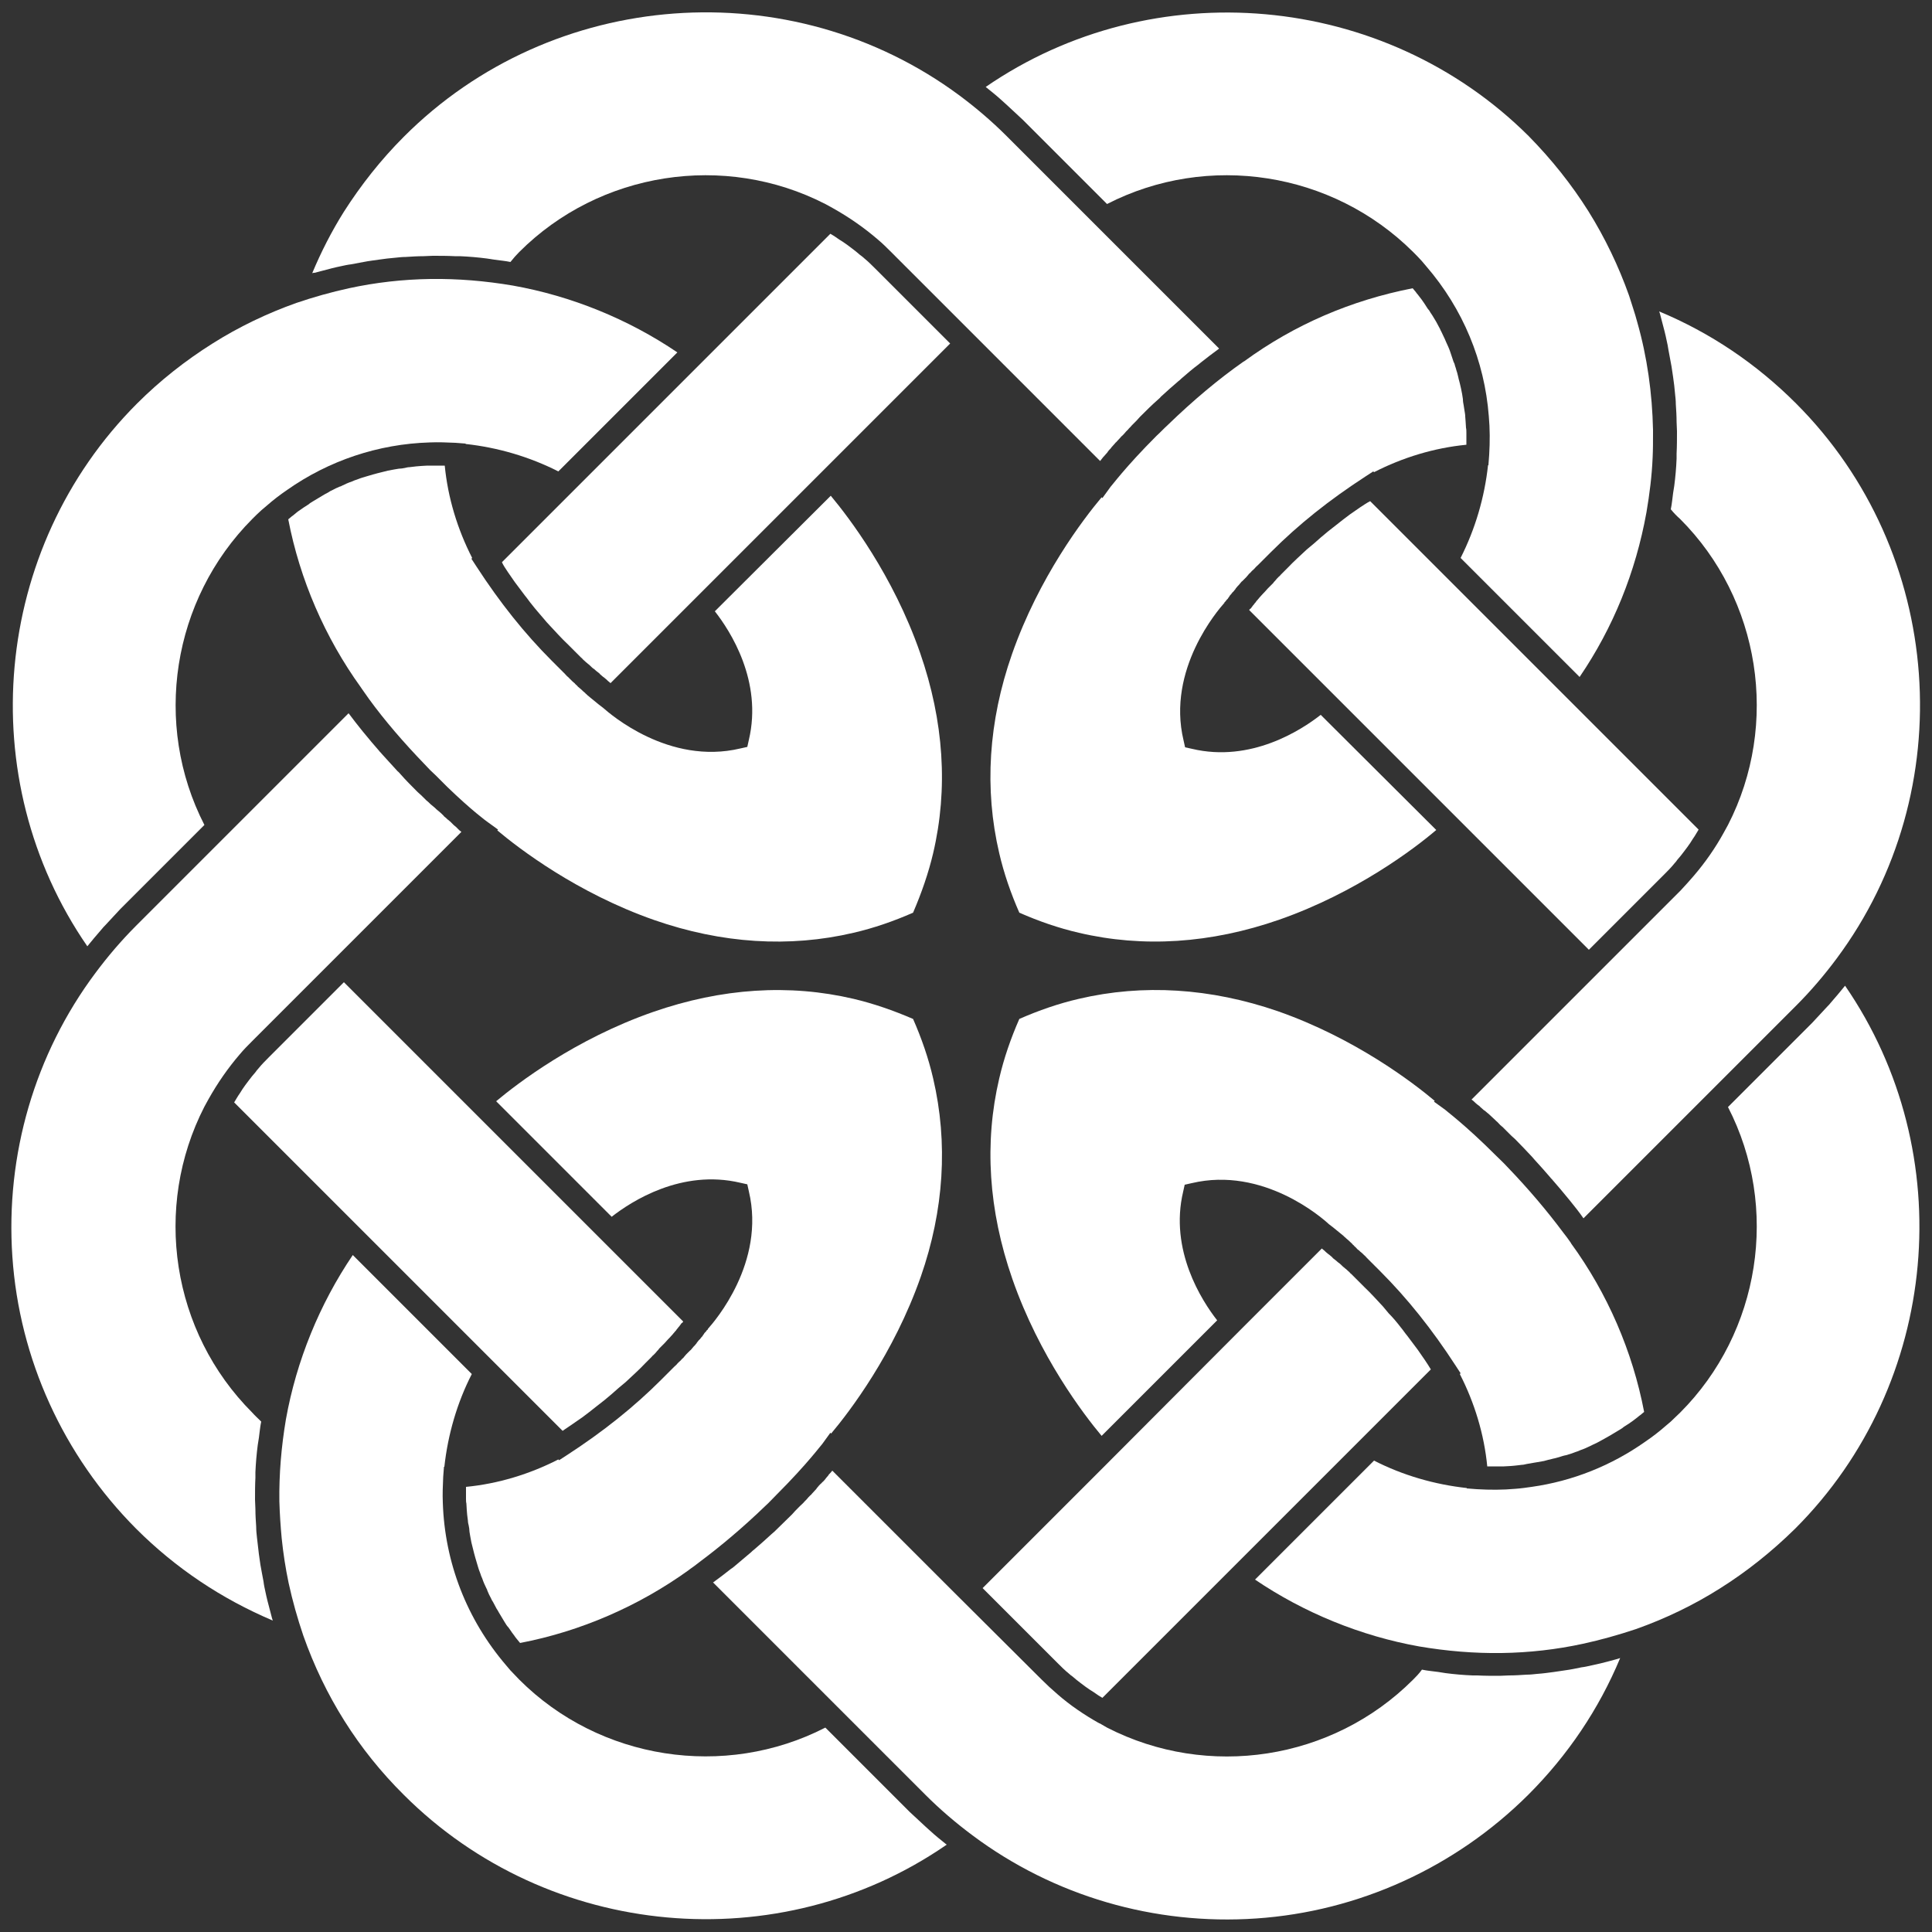 <?xml version="1.0" encoding="utf-8"?>
<!-- Generator: Adobe Illustrator 25.2.0, SVG Export Plug-In . SVG Version: 6.00 Build 0)  -->
<svg version="1.1" id="Layer_1" xmlns="http://www.w3.org/2000/svg" xmlns:xlink="http://www.w3.org/1999/xlink" x="0px" y="0px"
	 viewBox="0 0 500 500" style="enable-background:new 0 0 500 500;" xml:space="preserve">
<rect x="0" y="0" width="500" height="500" fill="#333333" stroke="none"/>
<style type="text/css">
	.st0{fill:#FFFFFF;}
</style>
<g>
	<path class="st0" d="M434.8,365.6c-0.7,0.7-1.6,1.5-2.4,2.3l0,0l-1.3,1.1c-1.7,1.5-3.4,2.8-5.3,4.1c-8.8,6.2-18.8,10.2-29.4,11.7
		c-1.4,0.2-2.8,0.4-4.2,0.5c-3.3,0.3-6.6,0.3-10,0.1l-2.6-0.2v-0.1c-8.3-0.9-16.6-3.3-24-7.1l-30.8,30.8
		c12.7,8.6,27.4,14.6,42.5,17.3l0,0c7.1,1.2,14.2,1.8,21.3,1.7c7.1-0.1,14.2-0.9,21.1-2.4c4.6-1,9.2-2.3,13.7-3.8
		c7.6-2.7,14.9-6.2,21.7-10.5c7-4.4,13.5-9.6,19.5-15.5c37.5-37.5,42.7-97.2,12.9-140.5l0,0c-1.2,1.5-2.4,2.9-3.7,4.4
		c-0.3,0.4-0.6,0.7-0.9,1c-1.3,1.4-2.6,2.8-3.9,4.2l-21.8,21.8C460.6,312.5,455.6,344.8,434.8,365.6z"/>
	<path class="st0" d="M365.7,434.7c-20.9,20.9-53.1,25.8-79.2,12.4l0,0l-1.9-1.1c0,0,0,0-0.1,0c-3.9-2.2-7.6-4.7-10.9-7.6
		c-1.4-1.2-2.7-2.4-4-3.7L245.8,411l-30.4-30.4c0,0,0,0.1-0.1,0.1c-0.2,0.3-0.4,0.5-0.7,0.8c-0.1,0.1-0.2,0.2-0.2,0.3
		c-0.2,0.2-0.4,0.5-0.6,0.7c-0.1,0.1-0.2,0.3-0.3,0.4c-0.2,0.2-0.4,0.5-0.7,0.7c-0.1,0.1-0.2,0.3-0.4,0.4c-0.3,0.3-0.6,0.6-0.9,1
		c-0.1,0.1-0.2,0.2-0.2,0.3c-0.4,0.4-0.8,0.9-1.2,1.3c-0.1,0.1-0.2,0.3-0.4,0.4c-0.3,0.3-0.7,0.7-1,1.1c-0.2,0.2-0.3,0.3-0.5,0.5
		c-0.3,0.4-0.7,0.7-1.1,1.1c-0.2,0.2-0.3,0.3-0.5,0.5c-0.5,0.5-1.1,1.1-1.6,1.7c-1.5,1.5-3.1,3-4.6,4.5c-0.2,0.2-0.5,0.4-0.7,0.6
		c-1.5,1.4-3,2.7-4.5,4c-0.3,0.2-0.6,0.5-0.8,0.7c-1.5,1.3-3,2.5-4.5,3.8c-0.2,0.2-0.4,0.3-0.7,0.5c-1.5,1.2-3.1,2.4-4.6,3.5
		c0,0,0,0-0.1,0l30.1,30.1l24.9,24.9c3.8,3.8,7.9,7.3,12.2,10.5c21,15.7,47.1,23.3,73.4,21.5c26.5-1.8,51.5-13.2,70.4-32
		c10.3-10.3,18.3-22.2,23.8-35.4c-0.2,0.1-0.4,0.1-0.6,0.2c-0.7,0.2-1.5,0.4-2.2,0.6c-1.5,0.4-3.1,0.8-4.6,1.1
		c-0.9,0.2-1.7,0.4-2.6,0.5c-1.4,0.3-2.9,0.6-4.4,0.8c-0.9,0.1-1.8,0.3-2.7,0.4c-1.5,0.2-2.9,0.4-4.4,0.5c-0.9,0.1-1.8,0.2-2.7,0.2
		c-1.5,0.1-3.1,0.2-4.6,0.2c-0.8,0-1.6,0.1-2.4,0.1c-1.9,0-3.9,0-5.8-0.1c-0.4,0-0.8,0-1.2,0c-2.4-0.1-4.7-0.3-7-0.6
		c-0.6-0.1-1.3-0.2-1.9-0.3c-1.4-0.2-2.8-0.3-4.2-0.6C367.2,433.2,366.4,434,365.7,434.7z"/>
	<path class="st0" d="M279.2,258.5c-5.2,1.2-10.4,3-15.4,5.2c-2.2,5-4,10.2-5.2,15.4c-3.9,16.6-2.8,34.1,3.4,51.9
		c7,20.1,18.5,35.1,23.1,40.6l29.9-29.9c-4-5.1-12.4-18.2-8.8-33.3l0.4-1.8l1.8-0.4c18.5-4.4,33.8,9,35.5,10.6l0,0
		c0.4,0.3,1.6,1.2,3.5,2.8l0,0c0.3,0.2,0.5,0.5,0.8,0.7c0.1,0.1,0.1,0.1,0.2,0.2c0.2,0.2,0.5,0.4,0.7,0.6c0.1,0.1,0.2,0.2,0.3,0.3
		c0.2,0.2,0.5,0.4,0.7,0.7c0.1,0.1,0.3,0.2,0.4,0.4c0.2,0.2,0.5,0.4,0.7,0.7c0.1,0.1,0.3,0.3,0.5,0.4c0.2,0.2,0.5,0.5,0.8,0.7
		c0.2,0.2,0.3,0.3,0.5,0.5c0.3,0.2,0.5,0.5,0.8,0.8c0.2,0.2,0.3,0.3,0.5,0.5c0.3,0.3,0.6,0.6,0.9,0.9c0.2,0.2,0.3,0.3,0.5,0.5
		c0.5,0.5,1,1,1.5,1.5c7,7,13.4,15,19.5,24.4l1.3,2l-0.2,0.2c3.8,7.4,6.3,15.6,7.1,23.9c0.1,0,0.2,0,0.3,0c0.3,0,0.7,0,1,0
		c0.6,0,1.3,0,1.9,0c0.4,0,0.7,0,1.1,0c0.6,0,1.2-0.1,1.8-0.1c0.4,0,0.8-0.1,1.1-0.1c0.6-0.1,1.2-0.1,1.7-0.2c0.4,0,0.8-0.1,1.2-0.2
		c0.6-0.1,1.1-0.2,1.7-0.3c0.4-0.1,0.8-0.1,1.2-0.2c0.6-0.1,1.1-0.2,1.7-0.3c0.4-0.1,0.8-0.2,1.1-0.3c0.6-0.1,1.1-0.3,1.7-0.4
		c0.4-0.1,0.7-0.2,1.1-0.3c0.6-0.2,1.2-0.4,1.8-0.5c0.3-0.1,0.7-0.2,1-0.3c0.7-0.2,1.3-0.5,2-0.7c0.2-0.1,0.5-0.2,0.7-0.3
		c0.9-0.3,1.8-0.7,2.6-1.1c0.2-0.1,0.4-0.2,0.6-0.3c0.7-0.3,1.3-0.6,2-1c0.3-0.2,0.6-0.3,0.9-0.5c0.5-0.3,1.1-0.6,1.6-0.9
		c0.3-0.2,0.7-0.4,1-0.6c0.5-0.3,1-0.6,1.5-0.9c0.3-0.2,0.7-0.4,1-0.7c0.5-0.3,0.9-0.6,1.4-0.9c0.3-0.2,0.7-0.5,1-0.7
		c0.4-0.3,0.9-0.7,1.3-1c0.3-0.3,0.7-0.5,1-0.8c0.2-0.2,0.4-0.3,0.6-0.5c-3-15.7-9.5-30.7-18.9-43.6l-0.1-0.2
		c-0.6-0.9-1.3-1.8-2-2.7c-4.1-5.5-9-11.3-14.4-16.9c-0.9-1-1.9-1.9-2.9-2.9c-8.2-8.2-13.2-11.8-13.2-11.9l-2.9-2.1l0.2-0.2
		c-5.6-4.7-20.6-16.2-40.6-23.2C313.3,255.7,295.8,254.6,279.2,258.5z"/>
	<path class="st0" d="M368.7,351.9c-0.6-0.9-1.2-1.7-1.8-2.6c-0.9-1.2-1.8-2.4-2.7-3.6c-0.6-0.7-1.1-1.5-1.7-2.2
		c-1-1.3-2-2.5-3.1-3.6c-0.5-0.6-1-1.2-1.5-1.8c-1.6-1.7-3.1-3.4-4.8-5c-0.6-0.6-1.1-1.1-1.7-1.7c-0.2-0.2-0.3-0.3-0.5-0.5
		c-0.4-0.4-0.7-0.7-1.1-1.1c-0.2-0.2-0.4-0.3-0.5-0.5c-0.3-0.3-0.7-0.6-1-0.9c-0.2-0.1-0.3-0.3-0.5-0.4c-0.4-0.3-0.7-0.7-1.1-1
		c-0.1-0.1-0.2-0.2-0.3-0.2c-0.4-0.4-0.8-0.7-1.2-1c-0.1-0.1-0.3-0.2-0.4-0.4c-0.2-0.2-0.5-0.4-0.7-0.6c-0.1-0.1-0.3-0.2-0.4-0.3
		c-0.2-0.2-0.4-0.3-0.6-0.5c-0.1-0.1-0.2-0.2-0.3-0.3c-0.2-0.2-0.4-0.3-0.5-0.4s-0.1-0.1-0.2-0.2l-21,21L285,380.3L254.3,411
		l19.4,19.4c0.9,0.9,1.9,1.9,2.9,2.7c0.3,0.3,0.7,0.6,1,0.8c0.7,0.6,1.4,1.2,2.1,1.7c0.4,0.3,0.8,0.6,1.2,0.9c0.7,0.5,1.4,1,2.1,1.4
		c0.4,0.3,0.9,0.6,1.3,0.9c0.3,0.2,0.7,0.4,1,0.6l30-30l39-39l16-16C369.9,353.7,369.3,352.8,368.7,351.9z"/>
	<path class="st0" d="M434.8,134.3c20.8,20.8,25.8,53.1,12.4,79.2l0,0l-1.1,2l0,0c-2.2,4-4.8,7.7-7.7,11.1c-1.1,1.3-2.3,2.6-3.5,3.9
		l-23.7,23.7l-30.4,30.4c0,0,0,0,0.1,0c0.3,0.2,0.6,0.5,0.9,0.8l0,0c0.3,0.3,0.6,0.5,1,0.8c0.1,0.1,0.2,0.1,0.2,0.2
		c0.3,0.3,0.6,0.5,0.9,0.8c0.1,0.1,0.2,0.2,0.3,0.2c0.4,0.3,0.8,0.7,1.2,1l0.1,0.1c0.4,0.4,0.9,0.8,1.4,1.3c0.1,0.1,0.2,0.2,0.3,0.3
		c0.4,0.3,0.7,0.7,1.1,1.1c0.2,0.1,0.3,0.3,0.5,0.4c0.4,0.4,0.7,0.7,1.1,1.1c0.2,0.2,0.3,0.3,0.5,0.5c0.5,0.5,1.1,1.1,1.7,1.6
		c1.5,1.5,3,3.1,4.5,4.7c0.2,0.2,0.4,0.5,0.6,0.7c1.4,1.5,2.7,3,4,4.5c0.2,0.3,0.5,0.5,0.7,0.8c1.3,1.5,2.6,3,3.8,4.5
		c0.2,0.2,0.3,0.4,0.5,0.6c1.3,1.6,2.5,3.1,3.6,4.7l30.1-30.1l24.9-24.9c3.8-3.8,7.3-7.9,10.5-12.2c32.4-43.5,27.9-105.3-10.5-143.7
		c-10.3-10.3-22.2-18.3-35.4-23.8c0.1,0.2,0.1,0.4,0.2,0.6c0.2,0.8,0.4,1.5,0.6,2.3c0.4,1.5,0.8,3,1.1,4.5c0.2,0.9,0.4,1.8,0.5,2.6
		c0.3,1.4,0.5,2.9,0.8,4.3c0.1,0.9,0.3,1.8,0.4,2.7c0.2,1.4,0.4,2.9,0.5,4.3c0.1,0.9,0.2,1.8,0.2,2.7c0.1,1.5,0.2,3.1,0.2,4.6
		c0,0.8,0.1,1.6,0.1,2.4c0,1.9,0,3.9-0.1,5.8c0,0.4,0,0.8,0,1.3c-0.1,2.4-0.3,4.7-0.6,7c-0.1,0.6-0.2,1.3-0.3,1.9
		c-0.2,1.4-0.3,2.8-0.6,4.2C433.2,132.8,434,133.6,434.8,134.3z"/>
	<path class="st0" d="M134.4,434.7c-0.7-0.7-1.5-1.6-2.3-2.4l0,0L131,431l0,0c-10.2-11.9-15.9-26.6-16.4-42.1
		c-0.1-2.2,0-4.5,0.1-6.7l0.2-2.6h0.1c0.9-8.3,3.3-16.6,7.1-24l-30.8-30.8c-8.6,12.7-14.6,27.4-17.3,42.5l0,0
		c-1.2,7.1-1.8,14.2-1.7,21.3c0.1,3.2,0.3,6.3,0.6,9.5c0.4,3.9,1,7.8,1.8,11.6c1,4.6,2.3,9.2,3.8,13.6c5.5,15.6,14.2,29.5,26,41.2
		C142,502,201.7,507.3,245,477.4l0,0c-1.5-1.2-3-2.4-4.4-3.7c-0.3-0.3-0.7-0.6-1-0.9c-1.4-1.3-2.8-2.6-4.2-3.9l-21.8-21.8
		C187.5,460.5,155.2,455.5,134.4,434.7z"/>
	<path class="st0" d="M352,131.3c-0.9,0.6-1.7,1.2-2.6,1.8c-1.2,0.9-2.4,1.8-3.5,2.7c-0.8,0.6-1.5,1.2-2.3,1.8c-1.2,1-2.4,2-3.6,3.1
		c-0.6,0.5-1.2,1-1.8,1.5c-1.7,1.6-3.4,3.1-5,4.8c-0.6,0.6-1.1,1.1-1.7,1.7c-0.2,0.2-0.3,0.4-0.5,0.5c-0.4,0.4-0.7,0.7-1,1.1
		c-0.2,0.2-0.4,0.4-0.5,0.6c-0.3,0.3-0.6,0.6-0.9,0.9c-0.2,0.2-0.3,0.3-0.5,0.5c-0.3,0.3-0.6,0.7-0.9,1c-0.1,0.1-0.2,0.2-0.3,0.3
		c-0.4,0.4-0.7,0.8-1,1.1c-0.1,0.2-0.3,0.3-0.4,0.5c-0.2,0.2-0.4,0.4-0.5,0.6c-0.1,0.2-0.3,0.3-0.4,0.5s-0.3,0.3-0.4,0.5
		c-0.1,0.1-0.2,0.3-0.3,0.4c-0.1,0.2-0.2,0.3-0.4,0.4c-0.1,0.1-0.2,0.2-0.2,0.3l21,21l36.3,36.3l30.6,30.6l19.4-19.4
		c0.9-0.9,1.9-1.9,2.7-2.9c0.3-0.3,0.6-0.7,0.8-1c0.6-0.7,1.2-1.4,1.7-2.1c0.3-0.4,0.6-0.8,0.9-1.2c0.5-0.7,1-1.4,1.4-2.1
		c0.3-0.4,0.6-0.9,0.9-1.4c0.2-0.3,0.4-0.7,0.6-1l-30-30l-39-39l-16-16C353.8,130.1,352.9,130.7,352,131.3z"/>
	<path class="st0" d="M241.5,279.1c-1.2-5.2-3-10.4-5.2-15.4c-5.1-2.2-10.3-4-15.4-5.2c-16.6-3.9-34.1-2.8-51.9,3.4
		c-20.1,7-35.1,18.5-40.6,23.1l29.9,29.9c5.1-4,18.1-12.4,33.3-8.8l1.8,0.4l0.4,1.8c4.4,18.5-9,33.8-10.5,35.5l0,0c0,0,0,0-0.1,0.1
		c0,0,0,0,0,0.1s-0.1,0.1-0.2,0.2l-0.1,0.1c-0.1,0.1-0.1,0.2-0.2,0.3l-0.1,0.1c-0.1,0.1-0.2,0.2-0.3,0.3c0,0.1-0.1,0.1-0.1,0.2
		c-0.1,0.1-0.2,0.3-0.3,0.4c0,0.1-0.1,0.1-0.1,0.2c-0.2,0.2-0.4,0.4-0.6,0.7c0,0,0,0.1-0.1,0.1c-0.2,0.2-0.4,0.4-0.6,0.7
		c-0.1,0.1-0.2,0.2-0.2,0.3c-0.2,0.2-0.3,0.4-0.5,0.6c-0.1,0.1-0.2,0.2-0.3,0.3c-0.2,0.2-0.3,0.4-0.5,0.6c-0.1,0.1-0.2,0.3-0.4,0.4
		c-0.2,0.2-0.4,0.4-0.6,0.6c-0.1,0.1-0.3,0.3-0.4,0.4c-0.2,0.2-0.4,0.5-0.6,0.7c-0.1,0.2-0.3,0.3-0.5,0.5s-0.4,0.5-0.7,0.7
		c-0.2,0.2-0.3,0.3-0.5,0.5c-0.2,0.3-0.5,0.5-0.8,0.8c-0.2,0.2-0.3,0.3-0.5,0.5c-0.3,0.3-0.6,0.6-0.9,0.9c-0.2,0.2-0.3,0.3-0.5,0.5
		c-0.5,0.5-1,1-1.5,1.5c-7,7-15,13.4-24.4,19.5l-2,1.3l-0.2-0.2c-7.4,3.8-15.6,6.3-23.9,7.1c0,0.1,0,0.2,0,0.2c0,0.4,0,0.8,0,1.1
		c0,0.6,0,1.2,0,1.8c0,0.4,0,0.8,0.1,1.2c0,0.6,0.1,1.1,0.1,1.7c0,0.4,0.1,0.8,0.1,1.2c0.1,0.5,0.1,1.1,0.2,1.6
		c0,0.4,0.1,0.8,0.2,1.2c0.1,0.5,0.2,1.1,0.2,1.6c0.1,0.4,0.1,0.8,0.2,1.2c0.1,0.5,0.2,1.1,0.3,1.6c0.1,0.4,0.2,0.8,0.3,1.2
		c0.1,0.5,0.3,1.1,0.4,1.6c0.1,0.4,0.2,0.8,0.3,1.1c0.2,0.6,0.3,1.1,0.5,1.7c0.1,0.3,0.2,0.7,0.3,1c0.2,0.7,0.5,1.3,0.7,2
		c0.1,0.2,0.2,0.5,0.3,0.7c0.3,0.9,0.7,1.8,1.1,2.6c0.1,0.2,0.2,0.3,0.2,0.5c0.3,0.7,0.6,1.4,1,2.1c0.1,0.3,0.3,0.6,0.5,0.9
		c0.3,0.6,0.6,1.1,0.9,1.7c0.2,0.3,0.4,0.6,0.6,1c0.3,0.5,0.6,1,0.9,1.5c0.2,0.3,0.4,0.7,0.6,1c0.3,0.5,0.6,1,1,1.4
		c0.2,0.3,0.5,0.7,0.7,1c0.3,0.5,0.7,0.9,1,1.4c0.2,0.3,0.5,0.6,0.8,1c0.2,0.2,0.3,0.4,0.5,0.6c15.7-3,30.8-9.6,43.7-18.9l0.1-0.1
		c0.9-0.6,1.8-1.3,2.7-2c5.5-4.1,11.3-9,16.9-14.4c1-0.9,1.9-1.9,2.9-2.9c8.2-8.2,11.8-13.2,11.9-13.2l2.1-2.9l0.2,0.2
		c4.7-5.6,16.2-20.6,23.2-40.6C244.3,313.2,245.4,295.8,241.5,279.1z"/>
	<path class="st0" d="M258.6,220.8c1.2,5.2,3,10.4,5.2,15.4c5,2.2,10.2,4,15.4,5.2c16.6,3.9,34.1,2.8,51.9-3.4
		c20-7,35.1-18.5,40.6-23.2L341.8,185c-5.1,4-18.1,12.4-33.3,8.8l-1.8-0.4l-0.4-1.8c-4.4-18.4,9-33.8,10.5-35.5l0,0c0,0,0,0,0.1-0.1
		c0,0,0,0,0-0.1s0.1-0.1,0.2-0.2l0.1-0.1c0.1-0.1,0.1-0.2,0.2-0.3l0.1-0.1c0.1-0.1,0.2-0.2,0.3-0.3c0-0.1,0.1-0.1,0.1-0.2
		c0.1-0.1,0.2-0.3,0.3-0.4c0-0.1,0.1-0.1,0.1-0.2c0.2-0.2,0.4-0.4,0.6-0.7c0,0,0-0.1,0.1-0.1c0.2-0.2,0.4-0.4,0.6-0.7
		c0.1-0.1,0.2-0.2,0.2-0.3c0.2-0.2,0.3-0.4,0.5-0.6c0.1-0.1,0.2-0.2,0.3-0.3c0.2-0.2,0.3-0.4,0.5-0.6c0.1-0.1,0.2-0.3,0.4-0.4
		c0.2-0.2,0.4-0.4,0.6-0.6c0.1-0.1,0.3-0.3,0.4-0.4c0.2-0.2,0.4-0.5,0.6-0.7c0.1-0.2,0.3-0.3,0.5-0.5s0.4-0.5,0.7-0.7
		c0.2-0.2,0.3-0.3,0.5-0.5c0.2-0.3,0.5-0.5,0.8-0.8c0.2-0.2,0.3-0.3,0.5-0.5c0.3-0.3,0.6-0.6,0.9-0.9c0.2-0.2,0.3-0.3,0.5-0.5
		c0.5-0.5,1-1,1.5-1.5c7.1-7.1,15-13.4,24.4-19.5l2-1.3l0.2,0.2c7.4-3.8,15.6-6.3,23.9-7.1c0-0.1,0-0.2,0-0.2c0-0.4,0-0.8,0-1.2
		c0-0.6,0-1.1,0-1.7c0-0.4,0-0.9-0.1-1.3c0-0.5-0.1-1.1-0.1-1.6c0-0.4-0.1-0.9-0.1-1.3c0-0.5-0.1-1-0.2-1.6
		c-0.1-0.4-0.1-0.9-0.2-1.3c-0.1-0.5-0.2-1-0.2-1.6c-0.1-0.4-0.1-0.9-0.2-1.3c-0.1-0.5-0.2-1-0.3-1.5c-0.1-0.4-0.2-0.8-0.3-1.3
		c-0.1-0.5-0.3-1-0.4-1.6c-0.1-0.4-0.2-0.8-0.3-1.2c-0.2-0.5-0.3-1.1-0.5-1.6c-0.1-0.4-0.2-0.8-0.4-1.1c-0.2-0.6-0.4-1.2-0.6-1.8
		c-0.1-0.3-0.2-0.6-0.3-0.9c-0.3-0.9-0.7-1.7-1.1-2.6c-0.1-0.2-0.2-0.5-0.3-0.7c-0.3-0.6-0.6-1.3-0.9-1.9c-0.2-0.3-0.3-0.7-0.5-1
		c-0.3-0.5-0.5-1-0.8-1.5c-0.2-0.3-0.4-0.7-0.6-1c-0.3-0.5-0.6-1-0.9-1.4c-0.2-0.4-0.4-0.7-0.7-1c-0.3-0.5-0.6-0.9-0.9-1.4
		c-0.2-0.3-0.5-0.7-0.7-1c-0.3-0.4-0.7-0.9-1-1.3c-0.3-0.3-0.5-0.7-0.8-1c-0.2-0.2-0.3-0.4-0.5-0.6C349.7,77.7,335,84,322,93.5
		l-0.2,0.1c-6.3,4.4-13,10-19.6,16.4c-1,0.9-1.9,1.9-2.9,2.8c-8.2,8.2-11.8,13.2-11.9,13.2l-2.1,2.9l-0.2-0.2
		c-4.7,5.6-16.2,20.6-23.2,40.6C255.8,186.7,254.7,204.2,258.6,220.8z"/>
	<path class="st0" d="M365.7,65.2c0.7,0.7,1.5,1.5,2.3,2.4l0,0l1.1,1.3l0,0c9.5,11,15.1,24.5,16.2,38.8c0.3,3.3,0.3,6.6,0.1,10
		l-0.2,2.7h-0.1c-0.9,8.3-3.3,16.5-7.1,24l30.8,30.8c8.7-12.8,14.5-27.1,17.3-42.6l0,0c0.8-4.7,1.4-9.4,1.6-14.2
		c0.1-2.1,0.1-4.1,0.1-6.2c0-0.3,0-0.6,0-0.9c-0.2-9.5-1.5-18.9-4.1-28c-0.6-2.3-1.4-4.5-2.1-6.8c-2.7-7.6-6.2-14.9-10.5-21.8
		c-4.4-7-9.6-13.5-15.5-19.5C358.1-2.1,298.4-7.3,255.1,22.5l0,0c1.5,1.2,3,2.4,4.4,3.7c0.3,0.3,0.7,0.6,1,0.9
		c1.4,1.3,2.8,2.6,4.2,3.9l21.8,21.8C312.6,39.4,344.8,44.4,365.7,65.2z"/>
	<path class="st0" d="M148.1,368.6c0.9-0.6,1.7-1.2,2.6-1.8c1.2-0.9,2.4-1.8,3.5-2.7c0.8-0.6,1.5-1.2,2.3-1.8c1.2-1,2.4-2,3.6-3.1
		c0.6-0.5,1.2-1,1.8-1.5c1.7-1.6,3.4-3.1,5-4.8c0.6-0.6,1.1-1.1,1.7-1.7c0.2-0.2,0.3-0.4,0.5-0.5c0.4-0.4,0.7-0.7,1-1.1
		c0.2-0.2,0.4-0.4,0.5-0.6c0.3-0.3,0.6-0.6,0.9-0.9c0.2-0.2,0.3-0.3,0.5-0.5c0.3-0.3,0.6-0.7,0.9-1c0.1-0.1,0.2-0.2,0.3-0.3
		c0.4-0.4,0.7-0.8,1-1.1c0.1-0.2,0.3-0.3,0.4-0.5c0.2-0.2,0.4-0.4,0.5-0.6s0.3-0.3,0.4-0.5c0.1-0.2,0.3-0.3,0.4-0.5
		c0.1-0.1,0.2-0.3,0.3-0.4c0.1-0.2,0.2-0.3,0.4-0.4c0.1-0.1,0.2-0.2,0.2-0.3l-21-21l-36.3-36.3L89,254.2l-19.4,19.4
		c-0.9,0.9-1.9,1.9-2.7,2.9c-0.3,0.3-0.6,0.7-0.8,1c-0.6,0.7-1.2,1.4-1.7,2.1c-0.3,0.4-0.6,0.8-0.9,1.2c-0.5,0.7-1,1.4-1.4,2.1
		c-0.3,0.4-0.6,0.9-0.9,1.4c-0.2,0.3-0.4,0.7-0.6,1l30,30l39,39l16,16C146.3,369.8,147.2,369.2,148.1,368.6z"/>
	<path class="st0" d="M65.3,365.6c-20.9-20.9-25.8-53.1-12.4-79.2l0,0l1.1-2l0,0c2.3-4.1,5-8,8.1-11.6c1-1.2,2.1-2.3,3.2-3.4
		L89,245.7l30.4-30.4c0,0,0,0-0.1-0.1c-0.3-0.2-0.5-0.4-0.8-0.7c-0.1-0.1-0.2-0.2-0.3-0.3c-0.2-0.2-0.4-0.4-0.7-0.6
		c-0.1-0.1-0.3-0.3-0.4-0.4c-0.2-0.2-0.4-0.4-0.6-0.6c-0.2-0.1-0.3-0.3-0.5-0.4c-0.3-0.2-0.5-0.5-0.8-0.7c-0.1-0.1-0.3-0.2-0.4-0.4
		c-0.4-0.4-0.8-0.8-1.3-1.2c-0.2-0.1-0.3-0.3-0.5-0.4c-0.3-0.3-0.6-0.6-1-0.9c-0.2-0.2-0.4-0.3-0.6-0.5c-0.3-0.3-0.7-0.7-1.1-1
		c-0.2-0.2-0.3-0.3-0.5-0.5c-0.5-0.5-1.1-1.1-1.7-1.6c-1.6-1.6-3.1-3.1-4.5-4.7c-0.2-0.2-0.4-0.5-0.7-0.7c-1.4-1.5-2.7-3-4.1-4.5
		c-0.2-0.3-0.5-0.5-0.7-0.8c-1.3-1.5-2.6-3-3.8-4.5c-0.2-0.2-0.3-0.4-0.5-0.6c-1.2-1.5-2.4-3-3.5-4.5l-0.1-0.1l-30.1,30.1
		l-24.9,24.9c-3.8,3.8-7.3,7.9-10.5,12.2C9,272.8,1.4,298.9,3.2,325.2c1.8,26.5,13.2,51.5,32,70.4c10.3,10.3,22.2,18.2,35.4,23.8
		c-0.1-0.2-0.1-0.4-0.2-0.6c-0.2-0.8-0.4-1.5-0.6-2.3c-0.4-1.5-0.8-3-1.1-4.5c-0.2-0.9-0.4-1.8-0.5-2.7c-0.3-1.4-0.5-2.8-0.8-4.3
		c-0.1-0.9-0.3-1.9-0.4-2.8c-0.2-1.4-0.3-2.9-0.5-4.3c-0.1-0.9-0.2-1.8-0.2-2.8c-0.1-1.5-0.2-3-0.2-4.5c0-0.8-0.1-1.7-0.1-2.5
		c0-1.9,0-3.8,0.1-5.7c0-0.5,0-0.9,0-1.4c0.1-2.3,0.3-4.7,0.6-7c0.1-0.6,0.2-1.3,0.3-1.9c0.2-1.4,0.3-2.8,0.6-4.2
		C66.8,367.1,66,366.4,65.3,365.6z"/>
	<path class="st0" d="M220.9,241.4c5.2-1.2,10.4-3,15.4-5.2c2.2-5.1,4-10.3,5.2-15.4l0,0c3.9-16.6,2.8-34.1-3.4-51.9
		c-7-20.1-18.5-35.1-23.1-40.6l-30,29.9c4,5.1,12.4,18.1,8.8,33.3l-0.4,1.8l-1.8,0.4c-18.5,4.4-33.8-9-35.5-10.5l0,0
		c-0.4-0.3-1.6-1.2-3.5-2.8c0,0,0,0-0.1-0.1c-0.3-0.2-0.5-0.4-0.8-0.7c-0.1-0.1-0.2-0.1-0.2-0.2c-0.2-0.2-0.5-0.4-0.7-0.6
		c-0.1-0.1-0.2-0.2-0.3-0.3c-0.2-0.2-0.5-0.4-0.7-0.6c-0.1-0.1-0.3-0.2-0.4-0.4c-0.2-0.2-0.5-0.4-0.7-0.7c-0.2-0.1-0.3-0.3-0.5-0.4
		c-0.2-0.2-0.5-0.5-0.7-0.7s-0.3-0.3-0.5-0.5c-0.3-0.2-0.5-0.5-0.8-0.8c-0.2-0.2-0.3-0.3-0.5-0.5c-0.3-0.3-0.6-0.6-0.9-0.9
		c-0.2-0.2-0.3-0.3-0.5-0.5c-0.5-0.5-1-1-1.5-1.5c-7-7-13.4-15-19.5-24.4l-1.3-2l0.2-0.2c-3.8-7.4-6.3-15.6-7.1-23.9
		c-0.1,0-0.2,0-0.3,0c-0.4,0-0.7,0-1.1,0c-0.6,0-1.2,0-1.9,0c-0.4,0-0.8,0-1.2,0c-0.6,0-1.2,0.1-1.7,0.1c-0.4,0-0.8,0.1-1.2,0.1
		c-0.6,0.1-1.1,0.1-1.7,0.2c-0.4,0-0.8,0.1-1.2,0.2c-0.5,0.1-1.1,0.2-1.6,0.2c-0.4,0.1-0.8,0.1-1.2,0.2c-0.5,0.1-1.1,0.2-1.6,0.3
		c-0.4,0.1-0.8,0.2-1.2,0.3c-0.5,0.1-1.1,0.3-1.6,0.4c-0.4,0.1-0.8,0.2-1.1,0.3c-0.6,0.2-1.1,0.3-1.7,0.5c-0.3,0.1-0.7,0.2-1,0.3
		c-0.7,0.2-1.3,0.5-2,0.7c-0.2,0.1-0.5,0.2-0.7,0.3c-0.9,0.3-1.8,0.7-2.6,1.1c-0.2,0.1-0.3,0.2-0.5,0.2c-0.7,0.3-1.4,0.6-2.1,1
		c-0.3,0.1-0.6,0.3-0.9,0.5c-0.6,0.3-1.1,0.6-1.6,0.9c-0.3,0.2-0.7,0.4-1,0.6c-0.5,0.3-1,0.6-1.5,0.9c-0.3,0.2-0.7,0.4-1,0.7
		c-0.5,0.3-0.9,0.6-1.4,0.9c-0.3,0.2-0.7,0.5-1,0.7c-0.5,0.3-0.9,0.7-1.3,1c-0.3,0.3-0.7,0.5-1,0.8c-0.2,0.2-0.4,0.3-0.6,0.5
		c3,15.6,9.5,30.6,18.8,43.5l0.2,0.3c0.6,0.9,1.3,1.8,1.9,2.7c4,5.5,8.9,11.2,14.4,16.9c0.9,1,1.9,2,2.9,2.9c1,1,2,2,2.9,2.9
		c6.4,6.2,10.3,9,10.3,9l2.9,2.1l-0.2,0.2c5.6,4.7,20.6,16.2,40.6,23.2C186.8,244.2,204.3,245.3,220.9,241.4z"/>
	<path class="st0" d="M134.4,65.2c20.8-20.8,53.1-25.8,79.2-12.4l0,0l2,1.1c4.1,2.3,8,5,11.6,8.1c1.2,1,2.3,2.1,3.4,3.2l23.7,23.7
		l30.4,30.4c0,0,0,0,0.1-0.1c0.2-0.3,0.5-0.6,0.7-0.9c0.1-0.1,0.1-0.1,0.2-0.2c0.2-0.2,0.4-0.5,0.7-0.8c0.1-0.1,0.2-0.2,0.3-0.4
		c0.2-0.3,0.4-0.5,0.7-0.8c0.1-0.1,0.2-0.3,0.3-0.4c0.3-0.3,0.6-0.7,0.9-1c0.1-0.1,0.1-0.2,0.2-0.2c0.4-0.4,0.8-0.9,1.2-1.3
		c0.1-0.1,0.2-0.3,0.4-0.4c0.3-0.3,0.7-0.7,1-1.1c0.2-0.2,0.3-0.3,0.5-0.5c0.3-0.4,0.7-0.7,1-1.1c0.2-0.2,0.3-0.3,0.5-0.5
		c0.5-0.5,1.1-1.1,1.6-1.7c1.6-1.6,3.1-3.1,4.7-4.5c0.2-0.2,0.5-0.4,0.7-0.7c1.5-1.4,3-2.7,4.5-4c0.3-0.2,0.6-0.5,0.8-0.7
		c1.5-1.3,3-2.6,4.5-3.7c0.2-0.2,0.4-0.3,0.6-0.5c1.5-1.2,3.1-2.4,4.6-3.5c0,0,0,0,0.1-0.1l-30.1-30.1l-24.9-24.9
		c-3.8-3.8-7.9-7.3-12.2-10.5C204.7-7.6,142.9-3.1,104.5,35.4C98.6,41.3,93.4,47.9,89,54.8c-3.2,5.1-5.9,10.4-8.2,15.9
		c0.2-0.1,0.4-0.1,0.6-0.1c0.8-0.2,1.5-0.4,2.3-0.6c1.5-0.4,3-0.8,4.5-1.1c0.9-0.2,1.8-0.4,2.7-0.5c1.4-0.3,2.8-0.5,4.3-0.8
		c0.9-0.1,1.8-0.3,2.8-0.4c1.4-0.2,2.9-0.4,4.3-0.5c0.9-0.1,1.8-0.2,2.7-0.2c1.5-0.1,3.1-0.2,4.6-0.2c0.8,0,1.6-0.1,2.4-0.1
		c1.9,0,3.8,0,5.7,0.1c0.4,0,0.9,0,1.3,0c2.3,0.1,4.7,0.3,7,0.6c0.6,0.1,1.3,0.2,1.9,0.3c1.4,0.2,2.8,0.3,4.2,0.6
		C132.9,66.8,133.6,66,134.4,65.2z"/>
	<path class="st0" d="M131.4,148c0.6,0.9,1.2,1.7,1.8,2.6c0.9,1.2,1.8,2.4,2.7,3.6c0.6,0.7,1.1,1.5,1.7,2.2c1,1.3,2.1,2.5,3.1,3.7
		c0.5,0.6,1,1.2,1.5,1.7c1.6,1.7,3.1,3.4,4.8,5c0.6,0.6,1.1,1.1,1.7,1.7c0.2,0.2,0.3,0.3,0.5,0.5c0.4,0.4,0.7,0.7,1.1,1.1
		c0.2,0.2,0.4,0.3,0.5,0.5c0.3,0.3,0.7,0.6,1,0.9c0.2,0.1,0.3,0.3,0.5,0.4c0.4,0.3,0.7,0.7,1.1,1c0.1,0.1,0.2,0.2,0.3,0.2
		c0.4,0.4,0.8,0.7,1.2,1c0.1,0.1,0.3,0.2,0.4,0.4c0.2,0.2,0.5,0.4,0.7,0.6c0.1,0.1,0.3,0.2,0.4,0.3c0.2,0.2,0.4,0.3,0.6,0.5
		c0.1,0.1,0.2,0.2,0.3,0.3c0.2,0.2,0.4,0.3,0.5,0.4c0.1,0.1,0.1,0.1,0.2,0.2l21-21l36.3-36.3l30.6-30.6l-19.4-19.4
		c-0.9-0.9-1.9-1.9-2.9-2.7c-0.3-0.3-0.7-0.6-1-0.8c-0.7-0.6-1.4-1.2-2.1-1.7c-0.4-0.3-0.8-0.6-1.2-0.9c-0.7-0.5-1.4-1-2.1-1.4
		c-0.4-0.3-0.9-0.6-1.3-0.9c-0.3-0.2-0.7-0.4-1-0.6l-30,30l-39,39l-16,16C130.2,146.2,130.8,147.1,131.4,148z"/>
	<path class="st0" d="M65.3,134.3c0.7-0.7,1.5-1.5,2.4-2.3l0,0l1.3-1.1c1.7-1.5,3.4-2.8,5.3-4.1c10.8-7.6,23.6-11.9,36.9-12.3
		c2.2-0.1,4.5,0,6.7,0.1l2.6,0.2v0.1c8.3,0.9,16.5,3.3,24,7.1l30.8-30.8c-12.7-8.6-27.4-14.6-42.6-17.3l0,0
		c-7.1-1.2-14.2-1.8-21.3-1.7c-7.1,0.1-14.2,0.9-21.1,2.4c-4.6,1-9.2,2.3-13.6,3.8c-7.6,2.7-14.9,6.2-21.7,10.5
		c-7,4.4-13.6,9.6-19.5,15.5C-2,141.9-7.3,201.6,22.6,244.9l0,0c1.2-1.5,2.4-2.9,3.7-4.4c0.3-0.4,0.6-0.7,0.9-1
		c1.3-1.4,2.6-2.8,3.9-4.2l21.8-21.8C39.5,187.4,44.5,155.2,65.3,134.3z"/>
</g>
</svg>
